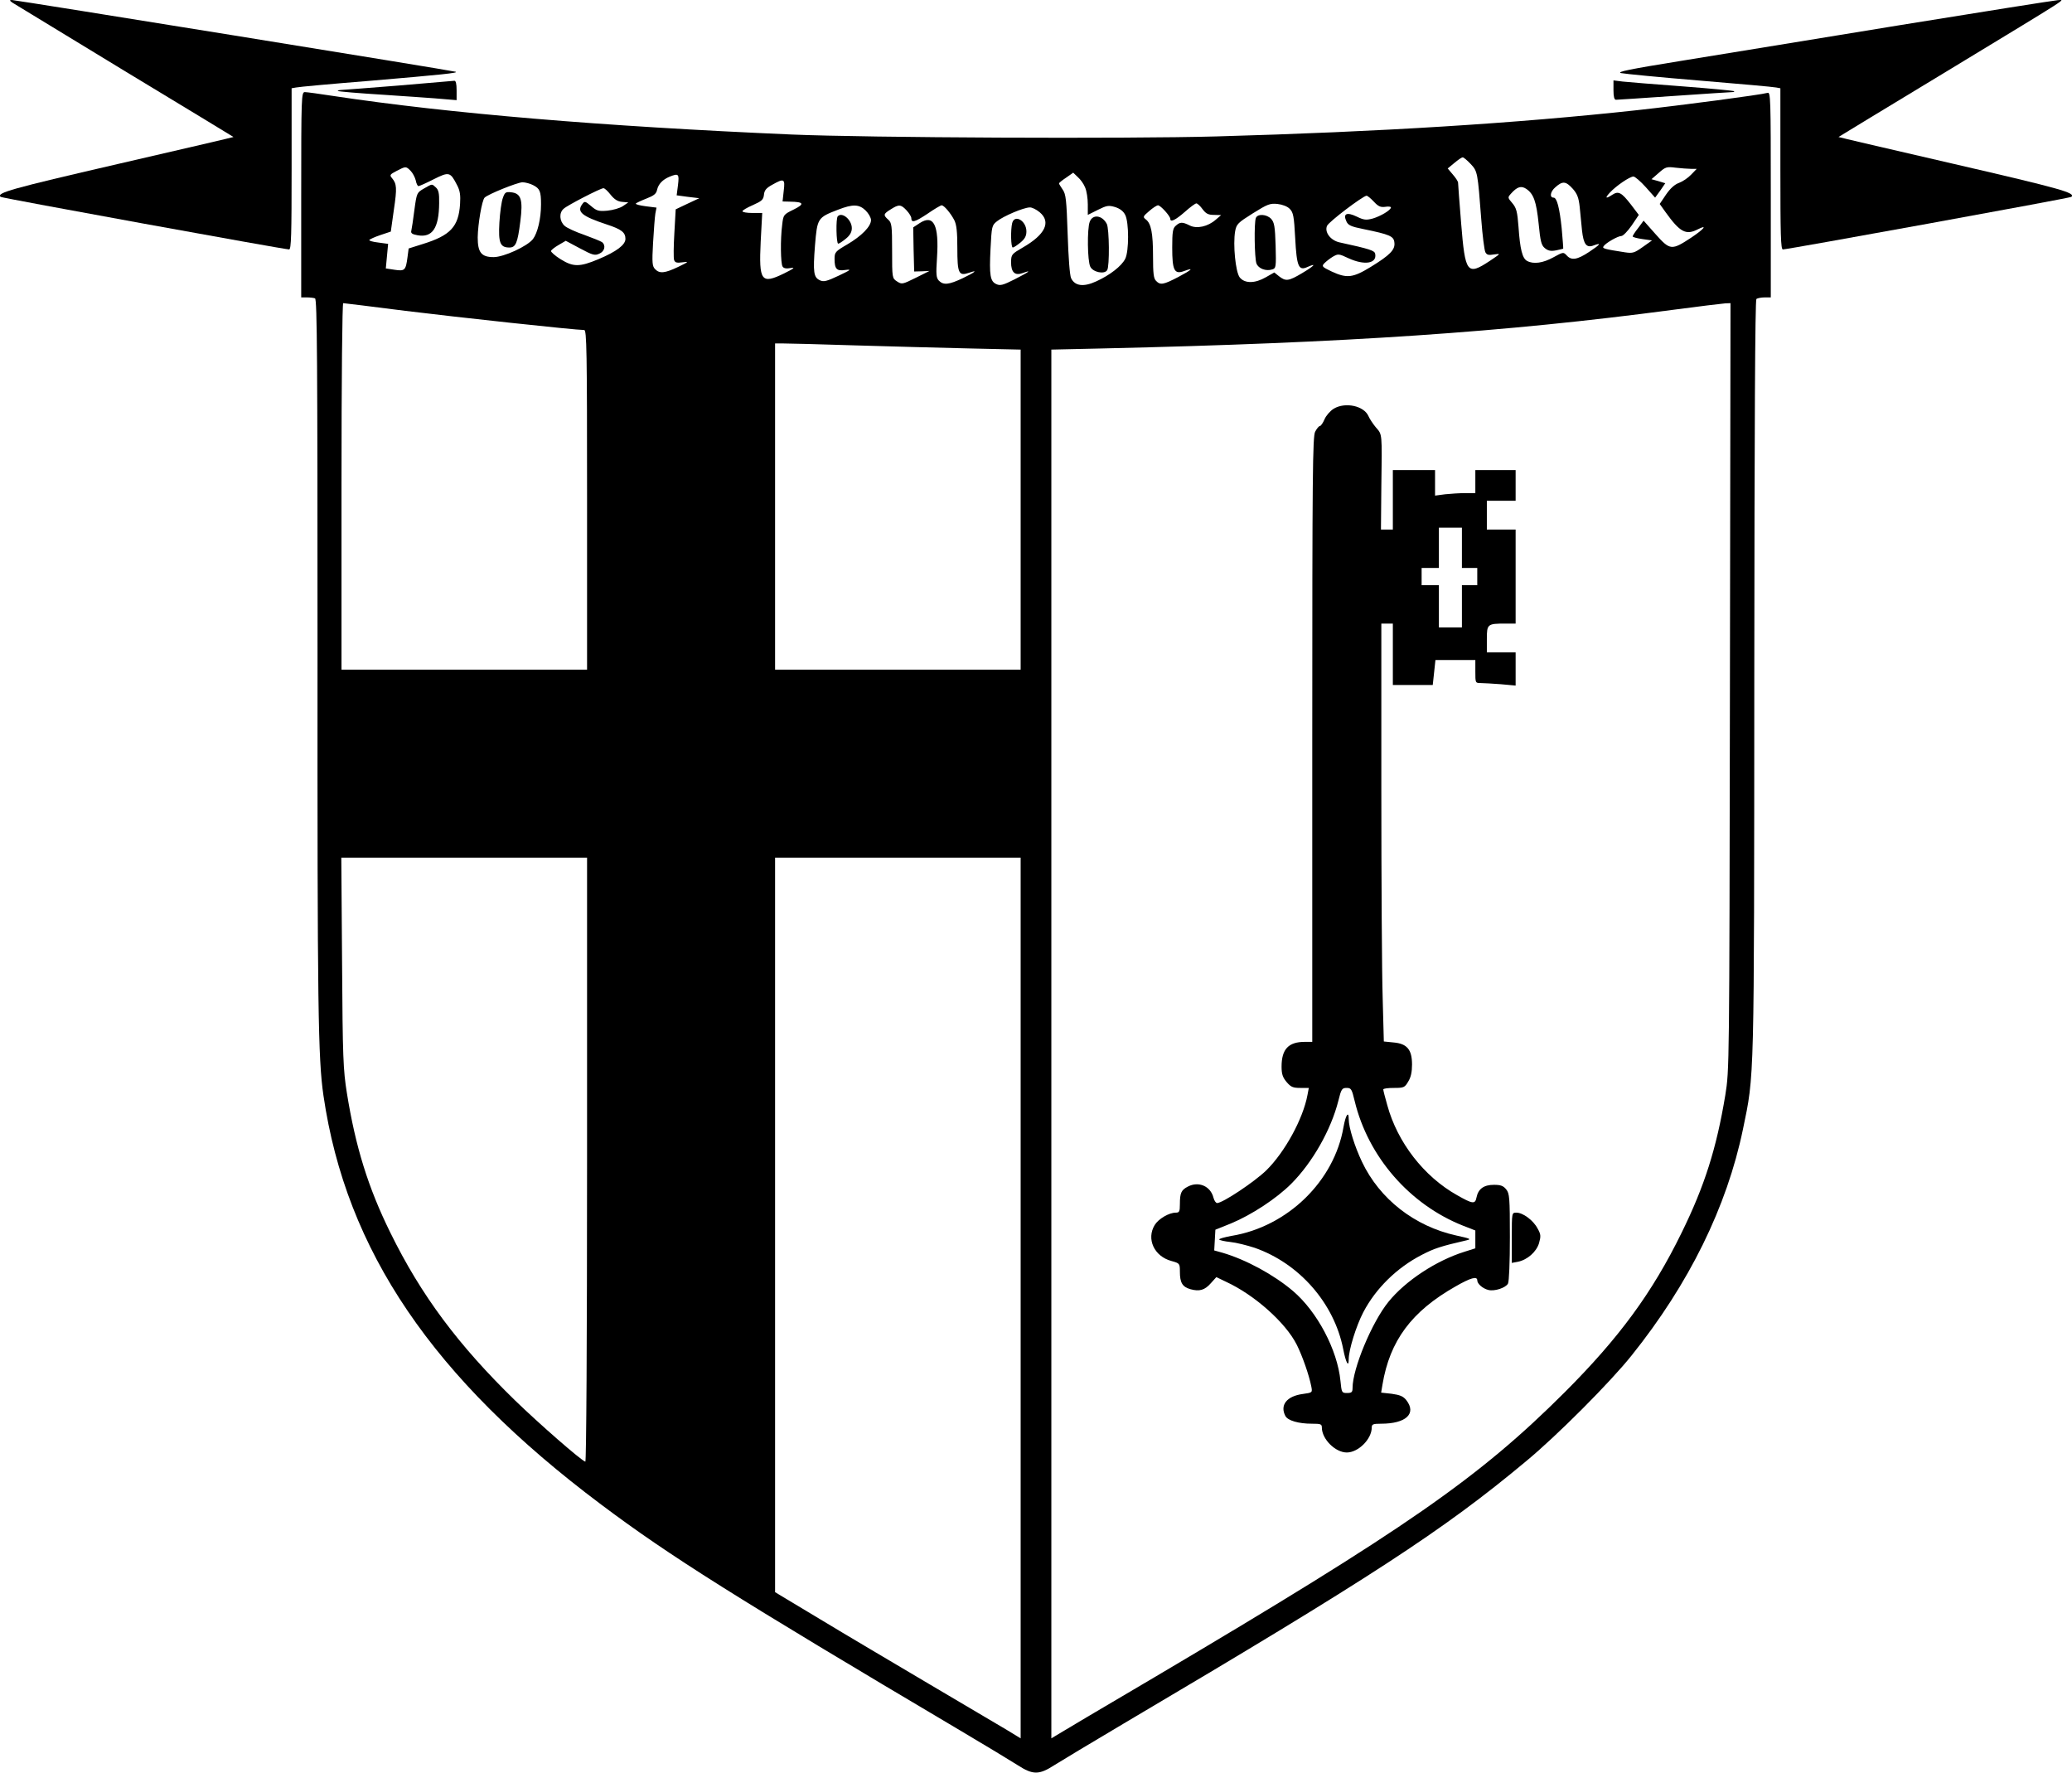 <svg version="1.0" xmlns="http://www.w3.org/2000/svg" width="1440" height="1232" viewBox="0 0 1080 924"><path d="M6.5 1.4C7.6 2.1 33.9 18.1 65 37c31.1 18.8 56.6 34.3 56.7 34.4.1.1-27.1 6.4-60.4 14.1-55.8 12.9-63.2 15-61 17.1.5.6 147.9 27.4 150.4 27.4 1.1 0 1.3-7.9 1.3-42V46l2.3-.4c1.2-.3 18.6-1.9 38.7-3.5 37.6-3.2 46.2-4.1 44.5-4.7C236 36.8 8.1 0 6.2 0c-1.3 0-1.3.3.3 1.4zM991 13c-43.2 7.1-94.5 15.4-114 18.6-27.9 4.5-34.7 5.9-32 6.5 1.9.4 20.4 2.2 41 3.9 20.6 1.7 38.5 3.3 39.8 3.6l2.2.4v42c0 34.1.2 42 1.3 42 2.5 0 149.9-26.8 150.4-27.4 2.2-2.1-5.2-4.2-61-17.1-33.3-7.7-60.5-14-60.4-14.1.1-.1 25.6-15.6 56.7-34.4 66.7-40.5 61.3-37 57.5-36.9-1.7.1-38.3 5.9-81.5 12.9z"/><path d="M207.5 44.6c-15.4 1.2-28.9 2.3-29.9 2.3-1.1.1-1.7.3-1.5.5.2.3 11 1.2 23.9 2 12.9.9 26.8 1.8 30.8 2.2l7.2.6v-5.1c0-3.5-.4-5.1-1.2-5-.7.1-13.9 1.2-29.3 2.5zM841 47c0 3.3.4 5 1.3 5 .6 0 14.3-.9 30.2-2 16-1.1 29.6-2 30.4-2 .8 0 1.2-.2 1-.5-.3-.2-12.4-1.4-27-2.5-14.5-1.1-28.5-2.2-31.1-2.5l-4.8-.6V47z"/><path d="M157 101.5V155h2.9c1.6 0 3.5.2 4.3.5 1.1.4 1.3 32.2 1.3 184.8-.1 185.5.3 211.5 3.1 230.7 11.8 80.8 56.9 147.3 144.7 213.1 35.7 26.8 69.7 48.2 187.2 117.8 13.2 7.8 26.7 16 30 18.1 7.9 5.1 11.1 5.1 19 0 3.3-2.1 19.5-11.8 36-21.6C714.8 822 752.4 797.5 795.4 761.6c16-13.2 44-41.3 55-55.1 30-37.4 49.7-77.5 58.1-118 6-29 5.8-21.7 5.9-236 .1-129.4.4-196.2 1.1-196.7.6-.4 2.5-.8 4.3-.8h3.2v-53.6c0-50.5-.1-53.5-1.7-53-3.4 1-44.9 6.5-67.8 9-63.2 6.9-133.9 11.3-219.5 13.7-46.9 1.3-181.3.7-221.5-1-99.2-4.3-178.6-11-238.9-20.1-7.1-1.1-13.7-2-14.7-2-1.8 0-1.9 2.1-1.9 53.5zm609.5-16.1c3.7 3.9 3.7 4.3 5.6 29.1.6 8.2 1.6 15.8 2.1 16.9.8 1.5 1.7 1.7 4.6 1.2 3.6-.5 3.5-.5-2.3 3.4-11.8 7.8-12.8 6.4-14.9-19.6-.9-11-1.6-20.6-1.6-21.2 0-.6-1.2-2.5-2.7-4.2l-2.7-3.2 3.5-2.9c1.9-1.6 3.8-2.9 4.3-2.9s2.3 1.5 4.1 3.4zM214 89c1.1 1.1 2.3 3.4 2.7 5 .3 1.7 1 3 1.4 3 .5 0 4.1-1.6 8-3.6 8-4 8.6-3.8 12.1 3 1.6 3 1.9 5.3 1.6 10-.8 11.8-5 16.3-19.5 20.8l-7.3 2.3-.6 4.6c-.9 6.8-1.4 7.3-6.7 6.5l-4.6-.7.6-6.4.6-6.4-5.1-.7c-2.9-.3-5-1-4.7-1.3.2-.4 2.8-1.6 5.8-2.6l5.4-1.8 1.6-11.4c1.7-11.4 1.5-13.5-1-16.5-1.3-1.5-1.1-1.9 2.4-3.7 4.8-2.5 4.9-2.5 7.3-.1zm667.4-1h3l-2.9 3c-1.6 1.7-4.4 3.6-6.3 4.3-2.3.8-4.6 2.9-6.8 6.1l-3.3 4.9 3 4.2c7.6 10.6 10.7 12.2 16.9 9 5.3-2.7 3.2-.1-3.4 4.3-10.3 6.8-11.1 6.7-18.6-1.7l-6.3-7.1-2.8 3.8c-1.6 2-2.9 4-2.9 4.4 0 .4 2.3 1 5.1 1.4l5 .7-4.8 3.4c-4.4 3.1-5.2 3.4-9.3 2.8-10.9-1.7-11.9-2-11.2-3.1 1-1.7 7.5-5.4 9.3-5.4.9 0 3.3-2.5 5.4-5.5l3.7-5.5-4.1-5.4c-4.9-6.3-6.5-7.2-9.7-5.1-3.5 2.3-4 1.8-1.3-1.1 3.2-3.5 10.4-8.4 12.3-8.4.8 0 3.7 2.5 6.4 5.5l4.9 5.5 2.7-3.7 2.6-3.8-3.6-1.1-3.6-1 3.8-3.3c3.5-3.1 4.1-3.3 8.8-2.7 2.8.3 6.4.6 8 .6zm-315.8 9.7c.8 1.8 1.4 5.7 1.4 8.8v5.5l5.2-2.6c4.6-2.3 5.6-2.5 9-1.5 2.5.8 4.3 2.1 5.3 4.1 2 3.9 2 19 0 22.9-1.9 3.8-8 8.5-15 11.7-6.7 3.1-11.2 2.5-13.2-1.6-.7-1.5-1.4-10.7-1.8-23-.6-17.9-.9-20.8-2.6-23.2-1-1.5-1.9-2.9-1.9-3.2 0-.3 1.7-1.7 3.7-3l3.7-2.6 2.4 2.3c1.4 1.2 3.1 3.6 3.8 5.4zm-212.2-1.3-.7 5.4 5.9.8 5.9.7-6.2 2.9-6.1 2.9-.7 12.4c-.4 6.8-.5 13.2-.1 14.1.5 1.3 1.5 1.5 4.4 1.1 3.4-.5 3.3-.3-2.3 2.4-6.9 3.3-9.7 3.6-12 1.2-1.5-1.5-1.7-3.2-1.1-13.7.4-6.7.9-13.5 1.2-15.3l.6-3.1-5.6-.7c-3.1-.4-5.4-1-5.2-1.4.2-.3 2.7-1.5 5.5-2.6 3.9-1.5 5.2-2.5 5.6-4.6.7-3 2.9-5.3 6.5-6.8 4.7-1.9 5.1-1.5 4.4 4.3zm55.1 3.1-.6 5.5 3.8.1c7.3.1 7.9 1.2 2 4.1-5.3 2.6-5.4 2.7-6 8-1 7.6-.8 20.1.2 21.7.6 1 2 1.2 4.2.8 2.6-.4 1.8.2-3.4 2.8-11.9 5.8-13.2 4.1-12.2-16.6l.8-14.9h-5.2c-2.8 0-5.1-.4-5.1-.9s2.4-1.9 5.4-3.2c4.7-2.1 5.5-2.8 5.8-5.4.2-2.3 1.2-3.5 4.3-5.2 6.2-3.5 6.8-3.2 6 3.2zm-130.6-3c3.5 1.8 4.1 3.2 4.1 10 0 7.5-1.8 14.9-4.2 18.1-3 3.8-15.2 9.4-20.5 9.4-6.4 0-8.3-2.4-8.3-10.3.1-6.9 2.2-19.3 3.6-20.7 1.8-1.8 17-7.9 19.7-8 1.5 0 4.1.7 5.6 1.5zm541.9 1.9c2.3 2.6 3.1 4.7 3.6 9.5.3 3.3.9 8.8 1.2 12.2.8 7.2 2.3 9.3 6.1 7.8 4.3-1.6 3.5-.5-2.4 3.4-6.2 4.1-9.2 4.6-11.7 1.8-1.7-1.8-1.8-1.8-6.9 1-5.4 3-10.4 3.7-13.7 1.9-2.5-1.3-3.7-6.1-4.5-17.8-.6-7.9-1.1-9.8-3.2-12.3-2.5-2.9-2.5-3-.7-5 3.2-3.6 5.3-4.2 7.9-2.5 3.9 2.6 5.3 6.6 6.5 18.2.9 9.2 1.4 11.2 3.2 12.7 1.7 1.4 3.1 1.7 5.8 1.2 1.9-.4 3.6-.8 3.8-.9.1-.2-.3-5-.8-10.7-1.1-10.6-2.5-15.9-4.2-15.9-2.2 0-1.8-3.1.9-5.4 3.8-3.4 5.5-3.2 9.1.8zm-501.6 3c2 2.5 3.7 3.6 6 3.8l3.3.3-2.8 1.9c-1.6 1.1-5.2 2.1-8.1 2.4-4.6.4-5.6.1-8.5-2.4-3.1-2.6-3.4-2.7-4.6-1-3 4-.2 6.3 12.8 10.6 7.6 2.5 9.7 4.1 9.7 7.5 0 3.1-4.6 6.6-14.1 10.6-9.8 4.1-13.1 4.1-19.7 0-2.9-1.8-5.1-3.8-5-4.3.2-.6 2-2 4.1-3.2l3.6-2.1 7.5 4c6.5 3.5 7.7 3.8 10 2.7 2.8-1.2 3.5-4.3 1.4-6-.7-.5-4.9-2.2-9.3-3.8-4.4-1.5-9-3.6-10.2-4.7-2.7-2.4-3-6.8-.5-8.9 1.9-1.8 19.2-10.7 20.7-10.7.6-.1 2.2 1.4 3.7 3.3zm397.9 3.7c2.3 2.5 3.5 3 5.9 2.7 1.7-.3 3-.1 3 .3 0 1.4-5.4 4.6-9.5 5.8-3.4.9-4.6.8-8.3-1-5.2-2.5-7.3-1.6-5.4 2.5.9 2 2.4 2.7 8.9 4 13.7 2.8 15.8 3.7 16.1 7 .5 3.7-2.2 6.5-12.3 12.7-9.3 5.7-12.4 6.1-20.4 2.4-5-2.4-5.3-2.7-3.8-4.3.9-.9 2.9-2.5 4.4-3.4 2.8-1.6 3.1-1.6 8.2.8 8.3 3.8 14.9 2.8 13.9-2.3-.3-1.7-2.6-2.5-18.7-6-4.7-1.1-7.8-5.4-6.4-8.6 1-2.2 18.6-15.5 20.6-15.7.5 0 2.2 1.4 3.8 3.1zm-89.3 3.9c1.8 2.4 3 3 6 3l3.7.1-2.8 2.4c-4.1 3.6-9.9 4.9-13.6 3-3.8-1.9-5-1.9-7.3.2-1.5 1.3-1.8 3.2-1.8 11.3 0 11.9 1.1 14.1 6.1 12.3 5.6-2.1 4.2-.7-3 3.1-7.7 4-9.3 4.3-11.5 2-1.3-1.2-1.6-3.9-1.6-12.7 0-12.2-1-17.2-3.7-19.3-1.7-1.3-1.6-1.6 1.7-4.4 1.9-1.7 4-3 4.6-3 1.3 0 6.4 5.6 6.4 7.1 0 1.9 2.7.6 7.5-3.6 2.8-2.5 5.5-4.5 6.1-4.5.5 0 2 1.3 3.2 3zm45.5-.1c1.8 1.8 2.2 3.8 2.8 15.2.8 15 1.8 17.2 6.5 15 5-2.2 3.4-.5-2.8 3.2-7.2 4.3-8.6 4.4-12.1 1.7l-2.5-2-4.4 2.5c-5.7 3.3-11 3.3-13.6.1-2.2-2.8-3.6-17.2-2.4-24.1.7-3.7 1.4-4.4 9.2-9.3 7.7-4.8 8.9-5.3 12.9-4.9 2.6.3 5.2 1.3 6.4 2.6zm-221.1.8c1.5 1.5 2.8 3.7 2.8 5 0 3.3-4.9 8.3-12.4 12.7-6.2 3.6-6.6 4.1-6.6 7.5 0 5.3 1.1 6.5 5.6 5.8 3.4-.4 3-.1-3.5 3-6.1 2.9-7.8 3.3-9.7 2.4-3.3-1.5-3.7-4.1-2.6-18.2 1.2-14.2 1.3-14.5 12-18.6 7.7-3 11-2.9 14.4.4zm21.3-.1c1.4 1.5 2.5 3.3 2.5 4 0 2.7 1.8 2.2 8.3-2.1 3.6-2.5 7-4.5 7.5-4.5 1.3 0 4.7 4.1 6.6 7.7 1.2 2.4 1.6 6.1 1.6 14.6 0 13.1.7 14.7 6 12.9 5.1-1.8 3.3-.3-3.2 2.8-7.2 3.4-10 3.7-12.4 1.3-1.4-1.5-1.6-3.1-1-12 1.1-16.9-1.7-22.7-8.9-18.1l-3.5 2.3.2 11.5.3 11.5 4-.1 4-.2-7.2 3.6c-6.9 3.4-7.2 3.5-9.7 1.9-2.6-1.7-2.6-1.8-2.6-16.1 0-13-.2-14.5-2-16.1-2.7-2.4-2.6-3 1.3-5.4 4.2-2.7 5.3-2.6 8.2.5zm69.4 1c6.1 5.1 2.9 11.7-8.8 18.4-5.8 3.4-6 3.6-6.1 7.6 0 5.4 2 7.2 6.1 5.7 5.1-1.9 3.2-.5-4.3 3.3-5.9 3-7.5 3.4-9.4 2.5-3.3-1.4-3.8-4.6-3.1-18.5.6-11.7.7-12.2 3.4-14.3 3.2-2.6 13.7-7.1 17-7.2 1.2-.1 3.5 1.1 5.2 2.5zM211.2 162c26.8 3.3 88.6 10 93.3 10 1.3 0 1.5 10.3 1.5 88.5V349H178v-95.5c0-56.8.4-95.5.9-95.5s15 1.8 32.3 4zm690.5 195.7c-.3 199.5-.3 199.8-2.4 213-4.6 27.8-10.8 47.4-22.8 71.8-15.3 31.3-32.6 54.8-60.9 83.1-44.8 44.7-82.2 70.7-213.6 148.4-27.2 16-50.5 29.8-51.7 30.6L548 906V182.2l26.8-.6c127.4-2.9 208.8-8.4 297-20.1 13.6-1.8 25.9-3.3 27.5-3.4l2.7-.1-.3 199.7zM445.5 180c18.2.5 45 1.3 59.8 1.6l26.7.6V349H404V179h4.3c2.3 0 19.1.4 37.2 1zM306 604.6c0 96.2-.4 157.4-.9 157.2-2.4-.8-24-19.7-36.5-31.8-29.7-28.9-49.1-54.9-65.1-87.5-11.6-23.5-18.2-44.8-22.7-72.9-1.9-11.9-2.2-18.3-2.5-67.9l-.4-54.7H306v157.6zm226 71.9V906l-7.2-4.4c-4-2.4-22.4-13.2-40.8-24.1-18.4-10.9-44-26-56.7-33.7l-23.3-14V447h128v229.5z"/><path d="M220.9 98.3c-3.6 2.1-3.7 2.2-4.9 11.1-.6 5-1.4 9.9-1.6 10.8-.4 1.3.4 1.9 3.2 2.4 7.7 1.4 11.2-3.6 11.3-16.7.1-5.2-.3-6.9-1.7-8.2-2.2-2-1.7-2-6.3.6zM568 115.6c-1.4 3.7-1.2 20.4.3 23.4 1.4 2.9 7.4 4.1 8.8 1.8 1.3-2 1.1-21.6-.2-24.1-2.4-4.6-7.4-5.2-8.9-1.1zM262.1 103.2c-.7 1.8-1.5 7.6-1.8 12.8-.6 10.6.4 13 5.2 13 3.3 0 4.3-2.3 5.7-13.5 1.5-11.5.4-14.8-4.9-15.3-2.7-.3-3.2.1-4.2 3zM654.6 113.6c-1 2.5-.7 21 .3 23.7 1 2.7 5 4.2 8.3 3.1 1.9-.6 2-1.3 1.7-12.4-.3-9.9-.7-12.1-2.3-13.9-2.3-2.5-7.1-2.8-8-.5zM436.7 112.7c-1.1 1-.8 14.3.2 14.3.5 0 2.3-1.2 4-2.6 2.2-1.8 3.1-3.5 3.1-5.5 0-4.3-5-8.6-7.3-6.2zM527.6 116.2c-.9 3.6-.7 12.8.3 12.8.5 0 2.3-1.2 4-2.6 2.3-1.9 3.1-3.4 3.1-5.8 0-5.5-6.1-9.1-7.4-4.4zM695.2 213c-1.8 1.1-4 3.6-4.8 5.5-.8 1.9-1.9 3.5-2.4 3.5s-1.6 1.3-2.5 3c-1.3 2.6-1.5 21.2-1.5 160.5V543h-3.9c-8.5 0-12.1 3.8-12.1 12.9 0 3.9.6 5.6 2.6 8 2.2 2.6 3.3 3.1 7.1 3.1h4.5l-.7 3.7c-2.3 12.4-11.8 29.8-21.5 39.3-6.2 6-22.7 17-25.6 17-.6 0-1.5-1.2-1.9-2.8-1.5-6-7.7-8.7-13.3-5.8-3.5 1.8-4.2 3.3-4.2 9.2 0 3.8-.3 4.4-2.1 4.4-3.6 0-9 3.2-11 6.4-4.5 7.3-.3 16.4 8.7 18.8 4.3 1.2 4.4 1.3 4.4 5.6 0 5.7 1.3 7.9 5.5 9.1 4.7 1.3 7.5.5 10.7-3.2l2.8-3.1 5.2 2.5c14.7 6.8 30.9 21.2 36.7 32.7 2.9 5.8 6.4 15.7 7.6 21.8.6 3.2.6 3.2-4.4 3.9-8.4 1.1-12.1 5.8-9.1 11.5 1.3 2.4 6.9 4 13.8 4 4.6 0 5.2.2 5.2 2 0 6 7 13 13 13s13-7 13-13c0-1.7.6-2 4.9-2 13 0 18.6-5.3 13.1-12.3-1.6-2-3.3-2.7-7.6-3.3l-5.5-.6.7-4.2c3.8-22.8 15.1-38.1 38-51.1 8-4.6 11.4-5.5 11.4-3.2 0 1.8 2.9 4.3 5.8 5 3.2.8 9-1.1 10.2-3.3.6-1.1 1-11.1 1-24.3 0-20.6-.2-22.7-1.9-24.8-1.5-1.9-2.9-2.4-6.4-2.4-5.3 0-8.2 2.1-9.1 6.6-.7 3.6-2 3.4-10.1-1.2-17.3-9.7-31.1-27.5-36.4-46.9-1.2-4.1-2.1-7.8-2.1-8.2 0-.5 2.5-.8 5.5-.8 5.2 0 5.7-.2 7.5-3.3 1.4-2.2 2-5 2-8.9 0-7.8-2.6-10.9-9.7-11.5l-5-.5-.6-22.6c-.4-12.4-.7-61.4-.7-108.9V325h6v32h20.8l.7-6.5.7-6.5H769v6c0 5.9 0 6 2.8 6 1.6 0 6.3.3 10.5.6l7.7.7V340h-15v-6.9c0-7.9.3-8.1 9.8-8.1h5.2v-49h-15v-15h15v-16h-21v12h-5.2c-2.9 0-7.7.3-10.5.6l-5.3.7V245h-22v31h-6.2l.2-22.3c.4-28.4.5-27.1-2.8-30.9-1.5-1.8-3.3-4.5-3.9-5.9-2.3-5.4-12.1-7.5-18.1-3.9zm66.8 72.5V296h8v9h-8v22h-12v-22h-9v-9h9v-21h12v10.5zm-55.9 288.3c7 29.1 28.7 54 56.5 65l6.4 2.5v9.3l-5.7 1.8c-14.7 4.6-30.7 15.1-39.6 26.1-8.6 10.6-18.7 34.8-18.7 44.9 0 2.2-.5 2.6-2.9 2.6-2.7 0-2.8-.2-3.4-6.3-1.6-16.2-12.1-36.1-24.8-46.9-9.9-8.4-24.4-16.3-36.7-19.9l-4.3-1.2.3-5.4.3-5.4 8.2-3.3c10.6-4.4 23.6-12.9 31.3-20.6 11.1-11.1 20.8-28.2 24.6-43.3 1.5-6.1 1.9-6.7 4.3-6.7s2.7.6 4.2 6.8z"/><path d="M700.3 587.3c-4.8 28.3-29.2 52-58.3 56.8-3.8.7-6.7 1.5-6.5 1.9.2.4 2.9 1 5.8 1.3 3 .3 8.6 1.7 12.6 3 23.3 8.1 41.5 28.9 46.2 52.7 1.4 7.2 2.9 10 2.9 5.4 0-4.9 3.9-17.4 7.6-24.5 6.5-12.4 17.4-23.1 30.3-29.8 6.7-3.5 10.2-4.6 23.6-7.7 2.6-.6 1.8-.9-5.5-2.5-21.7-4.8-39.9-19-49.1-38.4-3.8-8-6.9-17.9-6.9-22.2 0-4.6-1.6-2.2-2.7 4zM788 645.1v13.1l3.2-.6c4.9-1 9.6-5.1 11-9.7 1-3.6 1-4.6-.8-7.7-2.2-4.2-7.6-8.2-11-8.2-2.4 0-2.4 0-2.4 13.1z"/></svg>